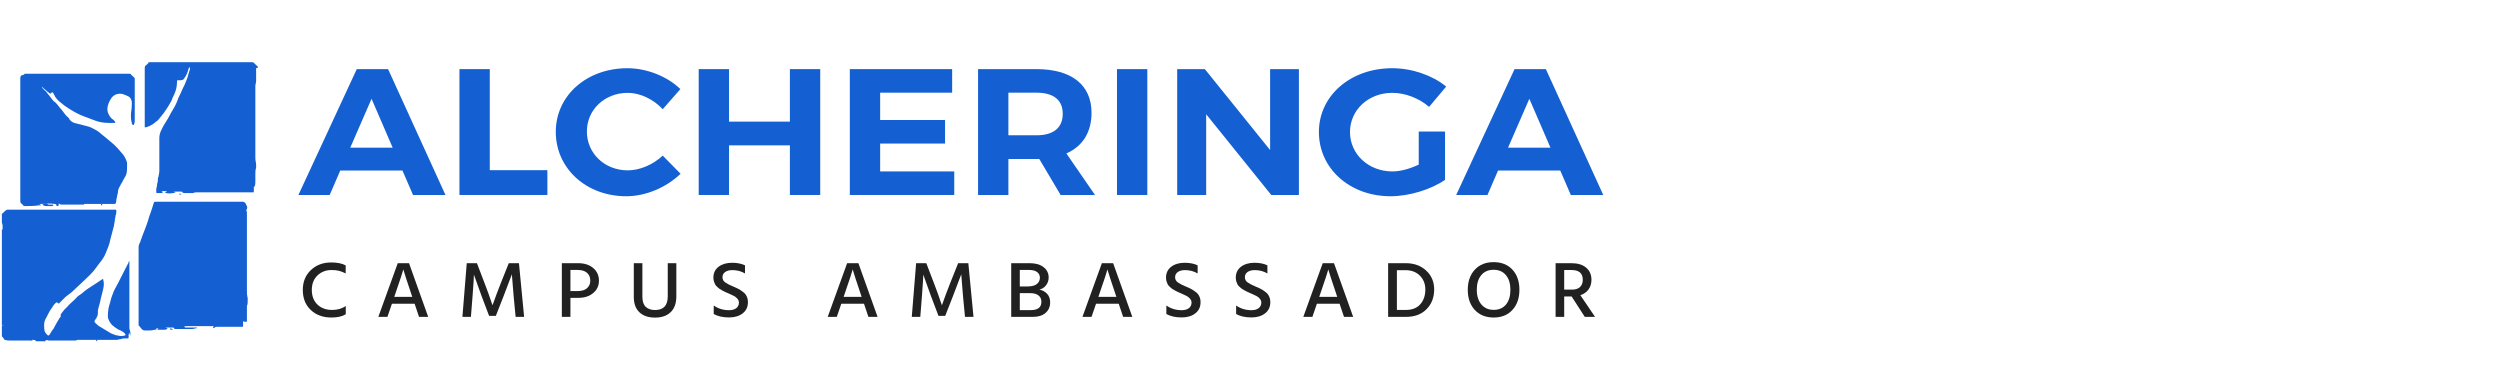 <svg width="276" height="43" viewBox="0 0 276 43" fill="none" xmlns="http://www.w3.org/2000/svg">
<path d="M32.944 21.526H36.399L37.565 18.827H44.432L45.598 21.526H49.18L42.843 7.63H39.388L32.944 21.526ZM38.667 16.305L41.02 10.906L43.351 16.305H38.667Z" fill="#1460D2"/>
<path d="M50.723 21.526H60.431V18.787H54.072V7.63H50.723V21.526Z" fill="#1460D2"/>
<path d="M61.358 14.558C61.358 18.588 64.708 21.666 69.138 21.666C71.3 21.666 73.568 20.693 75.136 19.184L73.165 17.179C72.105 18.172 70.642 18.807 69.307 18.807C66.764 18.807 64.792 16.941 64.792 14.519C64.792 12.097 66.764 10.251 69.307 10.251C70.685 10.251 72.147 10.965 73.165 12.057L75.115 9.834C73.652 8.424 71.406 7.531 69.265 7.531C64.771 7.531 61.358 10.548 61.358 14.558Z" fill="#1460D2"/>
<path d="M77.136 21.526H80.485V16.047H87.204V21.526H90.553V7.63H87.204V13.427H80.485V7.63H77.136V21.526Z" fill="#1460D2"/>
<path d="M93.82 21.526H105.35V18.926H97.169V15.849H104.333V13.248H97.169V10.231H105.117V7.63H93.82V21.526Z" fill="#1460D2"/>
<path d="M107.978 21.526H111.327V17.556H114.74L117.093 21.526H120.887L117.728 16.941C119.53 16.147 120.505 14.598 120.505 12.454C120.505 9.377 118.301 7.63 114.422 7.63H107.978V21.526ZM111.327 14.936V10.231H114.422C116.266 10.231 117.326 11.005 117.326 12.553C117.326 14.142 116.266 14.936 114.422 14.936H111.327Z" fill="#1460D2"/>
<path d="M123.316 21.526H126.665V7.63H123.316V21.526Z" fill="#1460D2"/>
<path d="M129.961 21.526H133.162V12.613L140.347 21.526H143.399V7.63H140.22V16.564L133.013 7.63H129.961V21.526Z" fill="#1460D2"/>
<path d="M145.606 14.578C145.606 18.608 149.018 21.666 153.512 21.666C155.568 21.666 157.963 20.931 159.532 19.859V14.519H156.628V18.172C155.674 18.628 154.614 18.926 153.724 18.926C151.096 18.926 149.04 17.04 149.04 14.578C149.04 12.136 151.074 10.251 153.703 10.251C155.144 10.251 156.67 10.846 157.772 11.799L159.659 9.556C158.154 8.325 155.907 7.531 153.703 7.531C149.082 7.531 145.606 10.568 145.606 14.578Z" fill="#1460D2"/>
<path d="M160.764 21.526H164.219L165.384 18.827H172.252L173.418 21.526H177L170.662 7.63H167.207L160.764 21.526ZM166.487 16.305L168.839 10.906L171.171 16.305H166.487Z" fill="#1460D2"/>
<path d="M38.163 29.3V30.189C37.893 30.048 37.647 29.951 37.426 29.899C37.211 29.84 36.935 29.811 36.598 29.811C35.978 29.811 35.459 30.013 35.041 30.418C34.63 30.817 34.425 31.347 34.425 32.01C34.425 32.684 34.63 33.221 35.041 33.62C35.453 34.019 35.996 34.218 36.671 34.218C37.267 34.218 37.767 34.072 38.172 33.778V34.693C37.791 34.934 37.264 35.054 36.588 35.054C35.661 35.054 34.903 34.778 34.314 34.227C33.725 33.676 33.43 32.937 33.43 32.01C33.43 31.113 33.725 30.383 34.314 29.82C34.91 29.256 35.661 28.975 36.57 28.975C37.233 28.975 37.764 29.083 38.163 29.3Z" fill="#222121"/>
<path d="M43.526 32.775H45.515L45.414 32.476C45.18 31.784 44.99 31.212 44.843 30.761C44.695 30.303 44.606 30.019 44.576 29.907L44.53 29.74C44.462 30.016 44.161 30.928 43.627 32.476L43.526 32.775ZM46.261 34.984L45.773 33.532H43.268L42.771 34.984H41.767L43.913 29.054H45.156L47.273 34.984H46.261Z" fill="#222121"/>
<path d="M51.05 34.984L51.529 29.054H52.652L53.481 31.218C53.628 31.588 53.776 31.981 53.923 32.397C54.07 32.808 54.181 33.127 54.254 33.356L54.374 33.699C54.656 32.901 54.966 32.075 55.304 31.218L56.169 29.054H57.293L57.864 34.984H56.925L56.703 32.661L56.51 30.286C56.234 31.031 55.933 31.822 55.608 32.661L54.742 34.869H53.996L53.159 32.661L52.321 30.321C52.321 30.579 52.272 31.359 52.173 32.661L51.989 34.984H51.05Z" fill="#222121"/>
<path d="M62.975 32.133H63.786C64.234 32.133 64.575 32.028 64.808 31.817C65.047 31.605 65.167 31.327 65.167 30.981C65.167 30.617 65.047 30.33 64.808 30.119C64.568 29.907 64.222 29.802 63.767 29.802H62.975V32.133ZM62.027 29.054H63.804C64.516 29.054 65.081 29.236 65.498 29.599C65.916 29.957 66.124 30.418 66.124 30.981C66.124 31.544 65.913 32.001 65.489 32.353C65.072 32.705 64.528 32.881 63.859 32.881H62.975V34.984H62.027V29.054Z" fill="#222121"/>
<path d="M73.719 32.731V29.054H74.667V32.714C74.667 33.482 74.459 34.066 74.041 34.465C73.624 34.863 73.047 35.063 72.31 35.063C71.586 35.063 71.015 34.869 70.597 34.482C70.18 34.089 69.971 33.523 69.971 32.784V29.054H70.92V32.775C70.92 33.28 71.046 33.649 71.297 33.884C71.555 34.113 71.893 34.227 72.31 34.227C73.249 34.227 73.719 33.728 73.719 32.731Z" fill="#222121"/>
<path d="M82.248 29.292V30.189C81.837 29.943 81.371 29.82 80.849 29.82C80.511 29.82 80.244 29.893 80.048 30.039C79.857 30.18 79.762 30.368 79.762 30.602C79.762 30.837 79.857 31.025 80.048 31.166C80.238 31.306 80.529 31.459 80.922 31.623C81.18 31.729 81.38 31.819 81.521 31.896C81.668 31.972 81.834 32.08 82.018 32.221C82.208 32.356 82.347 32.52 82.432 32.714C82.525 32.901 82.57 33.118 82.57 33.365C82.57 33.887 82.377 34.297 81.99 34.596C81.604 34.896 81.103 35.045 80.49 35.045C79.808 35.045 79.243 34.919 78.795 34.667V33.726C79.28 34.072 79.842 34.245 80.48 34.245C80.818 34.245 81.085 34.171 81.281 34.025C81.478 33.872 81.576 33.664 81.576 33.4C81.576 33.242 81.518 33.098 81.401 32.969C81.284 32.834 81.159 32.734 81.024 32.67C80.889 32.599 80.686 32.506 80.416 32.388C80.256 32.318 80.143 32.268 80.075 32.239C80.014 32.209 79.909 32.157 79.762 32.08C79.615 32.004 79.504 31.94 79.431 31.887C79.363 31.834 79.277 31.761 79.173 31.667C79.069 31.573 78.992 31.479 78.943 31.385C78.9 31.292 78.857 31.183 78.814 31.06C78.777 30.931 78.759 30.793 78.759 30.646C78.759 30.142 78.949 29.743 79.329 29.45C79.716 29.157 80.213 29.01 80.821 29.01C81.38 29.01 81.855 29.104 82.248 29.292Z" fill="#222121"/>
<path d="M93.137 32.775H95.126L95.025 32.476C94.791 31.784 94.601 31.212 94.454 30.761C94.306 30.303 94.217 30.019 94.187 29.907L94.141 29.74C94.073 30.016 93.772 30.928 93.238 32.476L93.137 32.775ZM95.872 34.984L95.384 33.532H92.879L92.382 34.984H91.378L93.524 29.054H94.767L96.885 34.984H95.872Z" fill="#222121"/>
<path d="M100.661 34.984L101.14 29.054H102.263L103.092 31.218C103.239 31.588 103.386 31.981 103.534 32.397C103.681 32.808 103.792 33.127 103.865 33.356L103.985 33.699C104.267 32.901 104.577 32.075 104.915 31.218L105.78 29.054H106.904L107.475 34.984H106.535L106.314 32.661L106.121 30.286C105.845 31.031 105.544 31.822 105.219 32.661L104.353 34.869H103.607L102.77 32.661L101.932 30.321C101.932 30.579 101.883 31.359 101.784 32.661L101.6 34.984H100.661Z" fill="#222121"/>
<path d="M112.586 34.236H113.802C114.581 34.236 114.971 33.928 114.971 33.312C114.971 33.013 114.864 32.781 114.649 32.617C114.44 32.447 114.127 32.362 113.71 32.362H112.586V34.236ZM112.586 29.802V31.623H113.443C113.903 31.623 114.244 31.535 114.465 31.359C114.692 31.177 114.805 30.943 114.805 30.655C114.805 30.403 114.704 30.198 114.502 30.039C114.305 29.881 114.004 29.802 113.599 29.802H112.586ZM111.638 29.054H113.673C114.324 29.054 114.836 29.201 115.211 29.494C115.585 29.781 115.772 30.163 115.772 30.638C115.772 30.966 115.674 31.253 115.478 31.5C115.287 31.746 115.042 31.904 114.741 31.975C115.079 32.033 115.361 32.183 115.588 32.423C115.821 32.664 115.938 32.987 115.938 33.391C115.938 33.861 115.769 34.245 115.432 34.544C115.1 34.837 114.63 34.984 114.023 34.984H111.638V29.054Z" fill="#222121"/>
<path d="M121.26 32.775H123.249L123.148 32.476C122.915 31.784 122.724 31.212 122.577 30.761C122.43 30.303 122.341 30.019 122.31 29.907L122.264 29.74C122.197 30.016 121.896 30.928 121.362 32.476L121.26 32.775ZM123.995 34.984L123.507 33.532H121.003L120.505 34.984H119.502L121.647 29.054H122.89L125.008 34.984H123.995Z" fill="#222121"/>
<path d="M132.219 29.292V30.189C131.808 29.943 131.341 29.82 130.819 29.82C130.482 29.82 130.215 29.893 130.018 30.039C129.828 30.18 129.733 30.368 129.733 30.602C129.733 30.837 129.828 31.025 130.018 31.166C130.209 31.306 130.5 31.459 130.893 31.623C131.151 31.729 131.35 31.819 131.492 31.896C131.639 31.972 131.805 32.08 131.989 32.221C132.179 32.356 132.317 32.52 132.403 32.714C132.495 32.901 132.541 33.118 132.541 33.365C132.541 33.887 132.348 34.297 131.961 34.596C131.574 34.896 131.074 35.045 130.46 35.045C129.779 35.045 129.214 34.919 128.766 34.667V33.726C129.251 34.072 129.813 34.245 130.451 34.245C130.789 34.245 131.056 34.171 131.252 34.025C131.449 33.872 131.547 33.664 131.547 33.4C131.547 33.242 131.488 33.098 131.372 32.969C131.255 32.834 131.129 32.734 130.994 32.67C130.859 32.599 130.657 32.506 130.387 32.388C130.227 32.318 130.113 32.268 130.046 32.239C129.985 32.209 129.88 32.157 129.733 32.08C129.586 32.004 129.475 31.94 129.401 31.887C129.334 31.834 129.248 31.761 129.144 31.667C129.039 31.573 128.962 31.479 128.913 31.385C128.87 31.292 128.827 31.183 128.784 31.06C128.748 30.931 128.729 30.793 128.729 30.646C128.729 30.142 128.92 29.743 129.3 29.45C129.687 29.157 130.184 29.01 130.792 29.01C131.35 29.01 131.826 29.104 132.219 29.292Z" fill="#222121"/>
<path d="M139.921 29.292V30.189C139.51 29.943 139.043 29.82 138.521 29.82C138.184 29.82 137.917 29.893 137.72 30.039C137.53 30.18 137.435 30.368 137.435 30.602C137.435 30.837 137.53 31.025 137.72 31.166C137.911 31.306 138.202 31.459 138.595 31.623C138.853 31.729 139.052 31.819 139.194 31.896C139.341 31.972 139.507 32.08 139.691 32.221C139.881 32.356 140.019 32.52 140.105 32.714C140.197 32.901 140.243 33.118 140.243 33.365C140.243 33.887 140.05 34.297 139.663 34.596C139.276 34.896 138.776 35.045 138.162 35.045C137.481 35.045 136.916 34.919 136.468 34.667V33.726C136.953 34.072 137.515 34.245 138.153 34.245C138.491 34.245 138.758 34.171 138.954 34.025C139.151 33.872 139.249 33.664 139.249 33.4C139.249 33.242 139.19 33.098 139.074 32.969C138.957 32.834 138.831 32.734 138.696 32.67C138.561 32.599 138.359 32.506 138.089 32.388C137.929 32.318 137.815 32.268 137.748 32.239C137.687 32.209 137.582 32.157 137.435 32.08C137.288 32.004 137.177 31.94 137.103 31.887C137.036 31.834 136.95 31.761 136.846 31.667C136.741 31.573 136.664 31.479 136.615 31.385C136.572 31.292 136.529 31.183 136.486 31.06C136.45 30.931 136.431 30.793 136.431 30.646C136.431 30.142 136.622 29.743 137.002 29.45C137.389 29.157 137.886 29.01 138.494 29.01C139.052 29.01 139.528 29.104 139.921 29.292Z" fill="#222121"/>
<path d="M145.643 32.775H147.632L147.531 32.476C147.298 31.784 147.107 31.212 146.96 30.761C146.813 30.303 146.724 30.019 146.693 29.907L146.647 29.74C146.579 30.016 146.279 30.928 145.745 32.476L145.643 32.775ZM148.378 34.984L147.89 33.532H145.385L144.888 34.984H143.885L146.03 29.054H147.273L149.391 34.984H148.378Z" fill="#222121"/>
<path d="M154.217 34.218H155.193C155.899 34.218 156.436 34.007 156.804 33.585C157.173 33.163 157.357 32.62 157.357 31.957C157.357 31.347 157.157 30.84 156.758 30.435C156.359 30.031 155.828 29.828 155.165 29.828H154.217V34.218ZM153.25 29.054H155.184C156.105 29.054 156.86 29.327 157.449 29.872C158.038 30.418 158.333 31.113 158.333 31.957C158.333 32.837 158.053 33.561 157.495 34.13C156.942 34.699 156.178 34.984 155.202 34.984H153.25V29.054Z" fill="#222121"/>
<path d="M162.043 31.992C162.043 31.072 162.301 30.333 162.817 29.776C163.332 29.218 164.023 28.94 164.889 28.94C165.772 28.94 166.469 29.218 166.979 29.776C167.488 30.327 167.743 31.066 167.743 31.992C167.743 32.919 167.485 33.661 166.969 34.218C166.46 34.775 165.769 35.054 164.898 35.054C164.032 35.054 163.339 34.775 162.817 34.218C162.301 33.661 162.043 32.919 162.043 31.992ZM163.526 30.383C163.2 30.776 163.038 31.312 163.038 31.992C163.038 32.673 163.207 33.212 163.544 33.611C163.882 34.01 164.333 34.209 164.898 34.209C165.481 34.209 165.935 34.013 166.26 33.62C166.586 33.227 166.748 32.684 166.748 31.992C166.748 31.306 166.583 30.767 166.251 30.374C165.926 29.981 165.472 29.784 164.889 29.784C164.312 29.784 163.857 29.984 163.526 30.383Z" fill="#222121"/>
<path d="M172.687 29.811V31.975H173.543C173.936 31.975 174.234 31.878 174.436 31.684C174.639 31.485 174.74 31.221 174.74 30.893C174.74 30.171 174.326 29.811 173.497 29.811H172.687ZM174.961 34.984L173.506 32.731H172.687V34.984H171.738V29.054H173.469C174.181 29.054 174.731 29.221 175.118 29.555C175.504 29.884 175.698 30.333 175.698 30.902C175.692 31.318 175.581 31.673 175.366 31.966C175.151 32.254 174.854 32.462 174.473 32.591L176.094 34.984H174.961Z" fill="#222121"/>
<path d="M14.369 37.04C14.284 36.96 14.369 36.8 14.284 36.72C14.284 36.8 14.199 36.88 14.199 36.96C14.199 37.04 14.199 37.119 14.199 37.199C14.199 37.359 14.199 37.359 14.03 37.359C13.945 37.359 13.86 37.359 13.86 37.359C13.69 37.359 13.521 37.359 13.351 37.439C13.181 37.439 13.012 37.519 12.927 37.519C12.758 37.519 12.588 37.519 12.418 37.519C12.164 37.519 11.994 37.519 11.74 37.519C11.401 37.519 11.061 37.519 10.722 37.519C10.722 37.519 10.722 37.519 10.722 37.598C10.722 37.598 10.807 37.678 10.722 37.678C10.722 37.678 10.637 37.678 10.637 37.598C10.553 37.598 10.637 37.519 10.637 37.519C10.383 37.519 10.044 37.519 9.789 37.519C9.535 37.519 9.28 37.519 9.111 37.519C8.941 37.519 8.772 37.519 8.602 37.519H8.517C8.432 37.598 8.348 37.598 8.263 37.598C7.754 37.598 7.245 37.598 6.821 37.598C6.482 37.598 6.227 37.598 5.888 37.598C5.718 37.598 5.549 37.598 5.464 37.598H5.379C5.21 37.519 5.04 37.519 4.955 37.678C4.955 37.678 4.87 37.758 4.87 37.678C4.701 37.678 4.531 37.678 4.362 37.678C4.277 37.678 4.107 37.678 4.022 37.678C4.022 37.678 3.938 37.678 3.938 37.598C3.853 37.519 3.683 37.519 3.514 37.519C3.514 37.598 3.598 37.598 3.598 37.598C3.598 37.678 3.514 37.598 3.429 37.598C2.92 37.598 2.326 37.598 1.817 37.598C1.648 37.598 1.478 37.598 1.224 37.598C0.969 37.598 0.8 37.598 0.545 37.519C0.46 37.519 0.46 37.519 0.46 37.439C0.376 37.359 0.291 37.199 0.206 37.119C0.206 37.119 0.206 37.04 0.206 36.96C0.206 35.523 0.206 34.006 0.206 32.569C0.206 31.292 0.206 29.935 0.206 28.657C0.206 28.338 0.206 28.099 0.206 27.779C0.206 27.62 0.206 27.46 0.206 27.3C0.206 27.221 0.206 27.061 0.206 26.981C0.206 26.821 0.206 26.741 0.206 26.582V26.502C0.206 26.262 0.206 26.023 0.206 25.784C0.206 25.704 0.206 25.544 0.206 25.464V25.384C0.291 25.305 0.291 25.305 0.291 25.225V25.145C0.291 24.985 0.291 24.746 0.206 24.586C0.206 24.506 0.206 24.426 0.206 24.347C0.206 24.107 0.206 23.948 0.206 23.708V23.628C0.376 23.468 0.46 23.389 0.63 23.229C0.715 23.229 0.715 23.149 0.8 23.149C1.224 23.149 1.648 23.149 2.072 23.149C3.429 23.149 4.701 23.149 6.058 23.149C6.567 23.149 7.075 23.149 7.584 23.149C7.923 23.149 8.263 23.149 8.602 23.149C8.856 23.149 9.111 23.149 9.365 23.149C9.62 23.149 9.789 23.149 10.044 23.149C10.383 23.149 10.722 23.149 11.061 23.149C11.57 23.149 12.079 23.149 12.673 23.149C12.842 23.149 12.842 23.149 12.842 23.309C12.842 23.468 12.842 23.628 12.758 23.788C12.758 23.948 12.673 24.187 12.673 24.347C12.673 24.506 12.588 24.746 12.588 24.905C12.503 25.145 12.503 25.305 12.418 25.544C12.333 25.863 12.249 26.183 12.164 26.502C12.079 26.981 11.909 27.38 11.74 27.779C11.57 28.258 11.316 28.657 10.976 29.057C10.807 29.296 10.553 29.615 10.383 29.855C10.044 30.254 9.704 30.573 9.28 30.973C9.111 31.132 8.856 31.372 8.687 31.531C8.517 31.691 8.263 31.93 8.093 32.09C7.923 32.25 7.754 32.409 7.499 32.569C7.16 32.809 6.906 33.128 6.567 33.447C6.482 33.527 6.397 33.527 6.397 33.447C6.312 33.367 6.227 33.367 6.143 33.447C5.973 33.607 5.803 33.846 5.718 34.006C5.464 34.325 5.294 34.724 5.125 35.044C4.955 35.283 4.87 35.603 4.87 35.842C4.87 36.082 4.87 36.401 4.955 36.64C5.04 36.8 5.125 36.88 5.294 37.04C5.379 37.04 5.379 37.04 5.464 36.96C5.634 36.72 5.718 36.481 5.888 36.321C6.143 35.842 6.397 35.363 6.736 34.884C6.567 34.804 6.821 34.565 6.991 34.325C7.16 34.086 7.415 33.926 7.584 33.687C7.839 33.447 8.093 33.208 8.348 32.968C8.517 32.729 8.772 32.569 9.026 32.409C9.45 32.01 9.959 31.691 10.468 31.372C10.722 31.212 11.061 30.973 11.316 30.813C11.401 30.813 11.401 30.813 11.401 30.893C11.485 31.212 11.485 31.531 11.401 31.851C11.316 32.33 11.146 32.809 11.061 33.288C10.976 33.607 10.892 33.926 10.807 34.245C10.807 34.325 10.807 34.405 10.807 34.565C10.807 34.804 10.722 34.964 10.637 35.124C10.553 35.203 10.553 35.283 10.468 35.363C10.383 35.523 10.468 35.603 10.553 35.682C10.722 35.842 10.892 36.002 11.061 36.082C11.485 36.321 11.825 36.561 12.249 36.8C12.503 36.88 12.758 37.04 13.012 37.04C13.266 37.119 13.521 37.119 13.775 37.04C13.775 37.04 13.86 37.04 13.86 36.96C13.86 36.88 13.775 36.88 13.775 36.8C13.605 36.64 13.351 36.481 13.097 36.401C12.842 36.241 12.588 36.082 12.418 35.922C12.249 35.762 12.079 35.523 11.994 35.283C11.909 35.124 11.909 35.044 11.909 34.884C11.909 34.325 11.994 33.846 12.164 33.367C12.249 32.968 12.418 32.489 12.588 32.09C12.758 31.771 12.927 31.451 13.097 31.132C13.436 30.494 13.69 29.935 14.03 29.296C14.114 29.136 14.199 29.057 14.199 28.897L14.284 28.817V28.897C14.284 29.695 14.284 30.573 14.284 31.372C14.284 32.17 14.284 32.968 14.284 33.767C14.284 34.006 14.284 34.325 14.284 34.565C14.284 34.645 14.284 34.804 14.284 34.884C14.284 35.044 14.284 35.203 14.284 35.283C14.284 35.603 14.284 35.922 14.284 36.241C14.369 36.64 14.454 36.8 14.369 37.04ZM0.376 35.922C0.291 35.762 0.291 35.842 0.376 35.922C0.291 35.842 0.206 35.922 0.206 35.922C0.206 35.922 0.206 35.922 0.376 35.922C0.291 35.922 0.291 35.922 0.376 35.922Z" fill="#1460D2"/>
<path d="M21.322 21.313C21.831 21.313 22.17 21.313 22.594 21.313H22.679C22.594 21.313 22.594 21.313 22.509 21.313C22.34 21.313 22.085 21.313 21.916 21.313C21.576 21.313 21.322 21.313 20.983 21.313C20.813 21.313 20.643 21.313 20.389 21.313C20.304 21.313 20.219 21.313 20.134 21.233C20.134 21.153 20.05 21.153 19.965 21.153C19.626 21.153 19.371 21.153 19.032 21.153C19.117 21.153 19.287 21.153 19.371 21.233C19.117 21.393 18.269 21.393 18.184 21.233C18.269 21.233 18.354 21.233 18.438 21.153C18.269 21.073 17.93 21.073 17.845 21.153L17.93 21.233C18.014 21.313 17.93 21.313 17.93 21.313C17.76 21.313 17.506 21.313 17.336 21.313C17.251 21.313 17.251 21.233 17.251 21.233C17.251 21.153 17.251 20.994 17.251 20.914C17.251 20.754 17.336 20.595 17.336 20.435C17.336 20.275 17.421 20.116 17.421 19.956C17.421 19.796 17.421 19.637 17.506 19.477C17.506 19.317 17.59 19.078 17.59 18.918C17.59 18.838 17.59 18.758 17.59 18.679C17.59 18.519 17.59 18.359 17.59 18.2C17.59 17.721 17.59 17.162 17.59 16.683C17.59 16.443 17.59 16.204 17.59 15.964C17.59 15.725 17.59 15.485 17.59 15.246C17.59 14.927 17.675 14.607 17.845 14.288C18.014 13.889 18.269 13.569 18.438 13.25C18.693 12.851 18.862 12.452 19.117 12.053C19.371 11.654 19.541 11.254 19.71 10.775C19.965 10.296 20.134 9.817 20.389 9.338C20.559 8.939 20.728 8.54 20.813 8.141C20.898 7.902 20.983 7.662 20.983 7.423C20.898 7.423 20.898 7.502 20.813 7.582C20.728 7.981 20.559 8.381 20.304 8.7C20.219 8.86 19.965 8.86 19.795 8.86C19.795 8.86 19.71 8.86 19.626 8.86C19.626 8.86 19.541 8.86 19.541 8.939V9.019C19.541 9.498 19.456 9.897 19.287 10.296C19.202 10.536 19.032 10.775 18.947 11.095C18.693 11.574 18.438 11.973 18.099 12.452C17.93 12.691 17.76 12.851 17.59 13.091C17.506 13.17 17.421 13.33 17.251 13.41C16.997 13.649 16.657 13.889 16.149 14.049C16.149 14.049 16.064 14.049 15.979 14.049C15.979 13.969 15.979 13.969 15.979 13.889C15.979 11.973 15.979 10.057 15.979 8.061C15.979 7.902 15.979 7.742 15.979 7.582C15.979 7.423 15.979 7.263 16.149 7.183C16.233 7.103 16.318 7.023 16.403 6.944C16.318 6.864 16.403 6.864 16.488 6.864C16.997 6.864 17.506 6.864 18.014 6.864C19.117 6.864 20.219 6.864 21.322 6.864C22.679 6.864 24.12 6.864 25.477 6.864C26.241 6.864 27.004 6.864 27.767 6.864C27.852 6.864 28.022 6.864 28.106 7.023C28.191 7.103 28.361 7.263 28.446 7.343C28.53 7.423 28.53 7.423 28.361 7.502C28.276 7.502 28.276 7.502 28.276 7.582C28.276 7.822 28.276 7.981 28.276 8.221C28.276 8.46 28.276 8.7 28.276 8.939C28.276 9.099 28.191 9.338 28.191 9.498C28.191 9.578 28.191 9.738 28.191 9.817C28.191 10.376 28.191 10.935 28.191 11.574C28.191 13.091 28.191 14.527 28.191 16.044C28.191 16.523 28.191 17.002 28.191 17.481C28.191 17.721 28.276 17.96 28.276 18.2C28.276 18.279 28.276 18.439 28.276 18.519C28.191 18.758 28.191 18.998 28.191 19.237C28.191 19.477 28.191 19.796 28.191 20.036C28.191 20.195 28.191 20.435 28.106 20.595C28.106 20.595 28.106 20.674 28.106 20.595C28.022 20.595 28.022 20.595 28.022 20.674C28.022 20.834 28.022 20.994 28.022 21.153C28.022 21.233 28.022 21.233 27.937 21.233C27.852 21.233 27.682 21.233 27.598 21.233C27.428 21.233 27.343 21.233 27.174 21.233C26.834 21.233 26.58 21.233 26.241 21.233C25.647 21.233 24.968 21.233 24.375 21.233C23.866 21.233 23.442 21.233 22.933 21.233C22.764 21.233 22.509 21.233 22.34 21.233C22.085 21.233 21.916 21.233 21.661 21.233C21.576 21.233 21.491 21.233 21.322 21.313Z" fill="#1460D2"/>
<path d="M26.835 35.443C26.835 35.603 26.835 35.762 26.835 35.922C26.835 36.082 26.835 36.082 26.665 36.082C26.411 36.082 26.241 36.082 25.987 36.082C25.563 36.082 25.224 36.082 24.8 36.082C24.545 36.082 24.206 36.082 23.952 36.082C23.867 36.082 23.782 36.082 23.697 36.161C23.612 36.241 23.527 36.241 23.527 36.161C23.527 36.161 23.527 36.082 23.612 36.002C23.443 36.002 23.273 36.002 23.188 36.002C22.34 36.002 21.577 36.002 20.729 36.002C20.559 36.002 20.474 36.002 20.305 36.082C20.39 36.082 20.39 36.161 20.474 36.161C20.898 36.161 21.323 36.161 21.662 36.161H21.747C21.747 36.241 21.747 36.241 21.662 36.241C21.492 36.241 21.407 36.321 21.238 36.321C20.814 36.321 20.39 36.321 19.966 36.321C19.796 36.321 19.542 36.321 19.372 36.321C19.287 36.321 19.287 36.321 19.202 36.241C19.202 36.161 19.118 36.161 19.033 36.161C18.778 36.161 18.524 36.161 18.185 36.161C18.27 36.161 18.354 36.161 18.439 36.241H18.524C18.354 36.401 18.27 36.401 18.185 36.401C17.93 36.401 17.761 36.401 17.506 36.401C17.421 36.401 17.421 36.401 17.337 36.321C17.337 36.321 17.421 36.321 17.506 36.241C17.421 36.241 17.337 36.241 17.337 36.241C17.252 36.241 17.252 36.321 17.252 36.321C17.252 36.401 17.252 36.401 17.167 36.401C16.997 36.401 16.828 36.481 16.573 36.481C16.404 36.481 16.149 36.481 15.98 36.481C15.81 36.481 15.725 36.401 15.64 36.321C15.556 36.241 15.471 36.082 15.386 36.002C15.301 36.002 15.301 35.922 15.301 35.842C15.301 32.968 15.301 30.094 15.301 27.3C15.301 27.061 15.386 26.901 15.471 26.741C15.725 25.943 16.064 25.225 16.319 24.426C16.489 23.788 16.743 23.229 16.913 22.59C16.913 22.511 16.997 22.431 16.997 22.351C16.997 22.271 17.167 22.271 17.252 22.271C17.676 22.271 18.015 22.271 18.439 22.271C18.694 22.271 18.863 22.271 19.118 22.271C21.662 22.271 24.206 22.271 26.75 22.271C26.835 22.271 26.92 22.271 27.005 22.351C27.089 22.431 27.174 22.511 27.174 22.59C27.259 22.75 27.344 22.91 27.259 23.069C27.174 23.149 27.174 23.309 27.259 23.389C27.259 23.468 27.259 23.548 27.259 23.628C27.259 23.947 27.259 24.187 27.259 24.506C27.259 24.826 27.259 25.065 27.259 25.384C27.259 25.624 27.259 25.863 27.259 26.103C27.259 26.741 27.259 27.38 27.259 28.019C27.259 28.737 27.259 29.456 27.259 30.174C27.259 30.414 27.259 30.653 27.259 30.893C27.259 31.132 27.259 31.372 27.259 31.611C27.259 31.771 27.259 31.851 27.259 32.01C27.259 32.33 27.259 32.649 27.344 32.888C27.344 33.048 27.344 33.128 27.344 33.288C27.344 33.447 27.344 33.607 27.259 33.767C27.259 33.846 27.259 33.846 27.259 33.926C27.259 34.166 27.259 34.485 27.259 34.724C27.259 34.964 27.259 35.124 27.259 35.363C27.259 35.443 27.259 35.443 27.259 35.523C26.92 35.523 26.92 35.523 26.835 35.443Z" fill="#1460D2"/>
<path d="M4.615 9.578C4.7 9.818 4.87 9.897 5.039 10.057C5.209 10.296 5.379 10.456 5.548 10.696C5.718 10.935 5.887 11.175 6.142 11.334C6.396 11.574 6.566 11.893 6.82 12.133C7.075 12.452 7.244 12.771 7.584 13.011C7.753 13.41 8.092 13.569 8.516 13.649C8.856 13.729 9.11 13.809 9.449 13.889C9.789 13.969 10.043 14.049 10.297 14.208C10.637 14.368 10.891 14.527 11.145 14.767C11.315 14.927 11.569 15.086 11.739 15.246C11.993 15.486 12.333 15.725 12.587 15.964C12.926 16.284 13.266 16.683 13.605 17.082C13.774 17.322 13.944 17.641 14.029 17.96C14.029 18.04 14.029 18.2 14.029 18.359C14.029 18.679 14.029 18.918 13.944 19.238C13.859 19.477 13.69 19.716 13.605 19.876C13.52 20.116 13.35 20.275 13.266 20.515C13.096 20.754 13.011 20.994 13.011 21.313C12.926 21.552 12.926 21.792 12.842 22.032C12.842 22.191 12.842 22.351 12.757 22.431C12.757 22.511 12.757 22.511 12.672 22.511C12.248 22.511 11.909 22.511 11.485 22.511C10.891 22.511 10.297 22.511 9.704 22.511C9.28 22.511 8.856 22.511 8.432 22.511H8.516C8.771 22.511 9.025 22.511 9.195 22.511C9.195 22.511 9.364 22.511 9.28 22.59C9.28 22.59 9.195 22.59 9.11 22.59C8.94 22.59 8.771 22.59 8.516 22.59C8.008 22.59 7.499 22.59 6.905 22.59C6.82 22.59 6.651 22.59 6.566 22.511C6.566 22.511 6.481 22.431 6.481 22.511V22.59C6.481 22.59 6.481 22.59 6.481 22.67C6.396 22.75 6.396 22.75 6.311 22.75C6.311 22.75 6.227 22.75 6.227 22.67C6.227 22.511 6.057 22.511 5.972 22.511C5.548 22.431 5.039 22.511 4.615 22.511C4.531 22.511 4.446 22.511 4.276 22.511C4.361 22.511 4.446 22.59 4.446 22.59C4.446 22.59 4.531 22.59 4.531 22.67C4.531 22.67 4.531 22.67 4.446 22.67C4.361 22.67 4.361 22.67 4.276 22.67C3.767 22.75 3.343 22.75 2.834 22.75C2.665 22.75 2.58 22.75 2.495 22.59L2.41 22.511C2.241 22.431 2.241 22.271 2.241 22.111C2.241 19.876 2.241 17.721 2.241 15.486C2.241 13.25 2.241 10.935 2.241 8.7C2.241 8.54 2.241 8.381 2.41 8.301C2.58 8.301 2.665 8.221 2.75 8.141H2.834C3.174 8.141 3.598 8.141 3.937 8.141C5.718 8.141 7.584 8.141 9.364 8.141C9.534 8.141 9.789 8.141 9.958 8.141C10.467 8.141 10.976 8.141 11.485 8.141C11.909 8.141 12.418 8.141 12.842 8.141C13.35 8.141 13.859 8.141 14.283 8.141C14.368 8.141 14.453 8.141 14.453 8.221C14.538 8.301 14.707 8.46 14.792 8.54C14.877 8.62 14.877 8.62 14.877 8.7C14.877 9.339 14.877 9.977 14.877 10.616C14.877 11.494 14.877 12.372 14.877 13.25C14.877 13.41 14.877 13.569 14.792 13.729C14.792 13.729 14.792 13.809 14.707 13.809C14.707 13.809 14.623 13.809 14.623 13.729C14.538 13.649 14.538 13.569 14.538 13.49C14.453 13.25 14.453 12.931 14.453 12.691C14.453 12.372 14.538 12.133 14.538 11.813C14.538 11.494 14.623 11.255 14.453 10.935C14.368 10.775 14.283 10.696 14.114 10.616C13.944 10.536 13.774 10.456 13.52 10.376C13.096 10.296 12.672 10.376 12.333 10.775C12.163 11.015 11.993 11.334 11.909 11.654C11.824 11.973 11.824 12.292 11.993 12.612C12.078 12.771 12.163 12.931 12.333 13.091C12.418 13.17 12.587 13.25 12.672 13.41C12.757 13.49 12.757 13.49 12.672 13.569C12.672 13.569 12.672 13.569 12.587 13.569C12.418 13.569 12.163 13.569 11.993 13.569C11.485 13.569 10.976 13.49 10.552 13.33C10.128 13.17 9.704 13.011 9.28 12.851C8.856 12.691 8.347 12.452 7.838 12.133C7.499 11.893 7.16 11.733 6.82 11.414C6.481 11.175 6.142 10.855 5.972 10.456C5.972 10.376 5.887 10.296 5.803 10.217C5.803 10.137 5.718 10.137 5.718 10.217C5.548 10.376 5.548 10.376 5.379 10.217C5.209 10.137 5.039 9.897 4.785 9.738C4.785 9.658 4.7 9.658 4.615 9.578Z" fill="#1460D2"/>
<path d="M5.381 22.59C5.465 22.59 5.635 22.59 5.805 22.59C5.805 22.59 5.889 22.59 5.889 22.67L5.805 22.75C5.55 22.75 5.381 22.75 5.126 22.75C5.041 22.75 4.957 22.75 4.787 22.67C4.787 22.67 4.702 22.67 4.702 22.59C4.702 22.59 4.702 22.59 4.787 22.511C4.872 22.431 5.041 22.431 5.126 22.431C5.211 22.511 5.296 22.59 5.381 22.59Z" fill="#1460D2"/>
<path d="M19.119 36.321C19.119 36.401 19.119 36.401 19.119 36.321C19.034 36.401 18.949 36.401 18.865 36.401C18.865 36.401 18.78 36.401 18.78 36.321C18.78 36.321 18.78 36.242 18.865 36.242C18.949 36.321 19.034 36.321 19.119 36.321Z" fill="#1460D2"/>
<path d="M19.88 21.472H19.796C19.711 21.393 19.711 21.393 19.796 21.393C19.88 21.393 19.88 21.393 19.965 21.393L20.05 21.472C20.05 21.472 19.965 21.472 19.88 21.472Z" fill="#1460D2"/>
<path d="M11.315 22.591C11.315 22.671 11.23 22.671 11.23 22.671C11.145 22.671 11.145 22.671 11.145 22.591C11.145 22.511 11.23 22.511 11.23 22.511C11.23 22.511 11.23 22.591 11.315 22.591Z" fill="#1460D2"/>
</svg>
